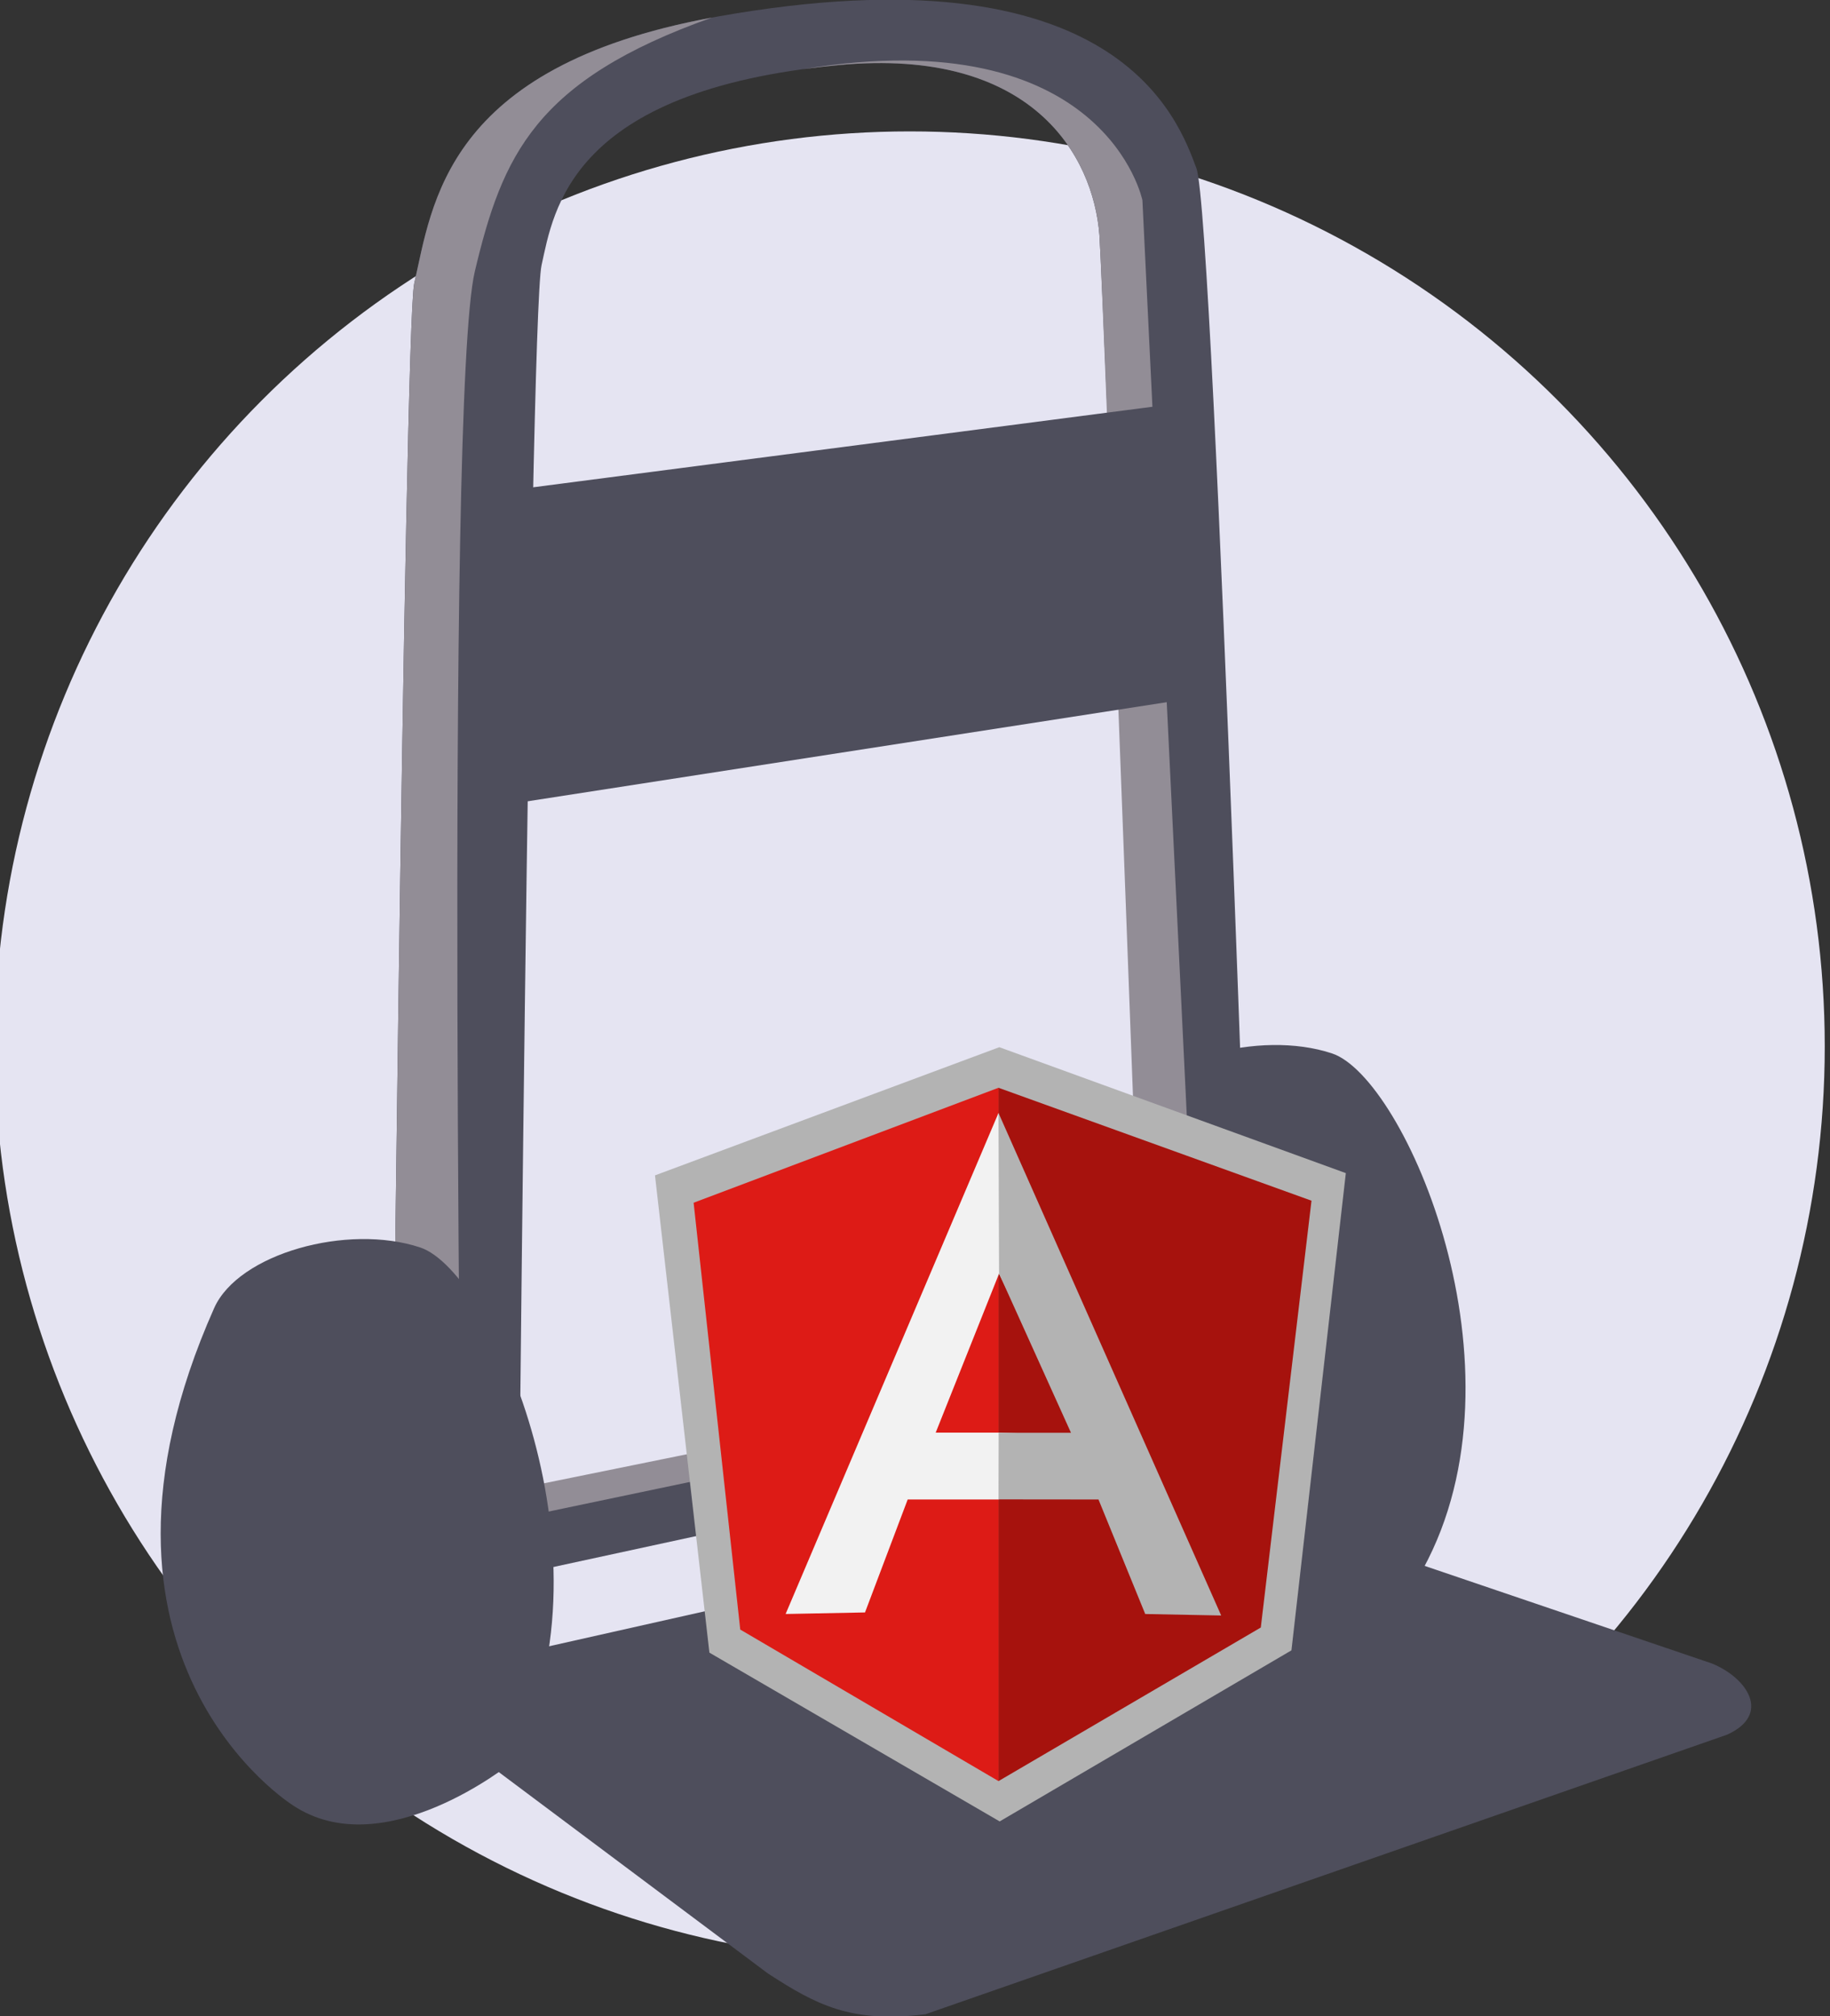<?xml version="1.0" encoding="UTF-8" standalone="no"?>
<!-- Generator: Adobe Illustrator 16.0.4, SVG Export Plug-In . SVG Version: 6.00 Build 0)  -->

<svg
   xmlns:dc="http://purl.org/dc/elements/1.1/"
   xmlns:cc="http://creativecommons.org/ns#"
   xmlns:rdf="http://www.w3.org/1999/02/22-rdf-syntax-ns#"
   xmlns:svg="http://www.w3.org/2000/svg"
   xmlns="http://www.w3.org/2000/svg"
   xmlns:sodipodi="http://sodipodi.sourceforge.net/DTD/sodipodi-0.dtd"
   xmlns:inkscape="http://www.inkscape.org/namespaces/inkscape"
   version="1.1"
   id="Layer_1"
   x="0px"
   y="0px"
   width="167px"
   height="184px"
   viewBox="0 0 167 184"
   enable-background="new 0 0 167 184"
   xml:space="preserve"
   inkscape:version="0.48.4 r9939"
   sodipodi:docname="logo2.svg"><rect x="0" y="0" width="167" height="184" fill="#333333" stroke="none"/><defs
     id="defs33" /><sodipodi:namedview
     pagecolor="#ffffff"
     bordercolor="#666666"
     borderopacity="1"
     objecttolerance="10"
     gridtolerance="10"
     guidetolerance="10"
     inkscape:pageopacity="0"
     inkscape:pageshadow="2"
     inkscape:window-width="1873"
     inkscape:window-height="1056"
     id="namedview31"
     showgrid="false"
     inkscape:zoom="1.2826087"
     inkscape:cx="-146.87687"
     inkscape:cy="128.08756"
     inkscape:window-x="1967"
     inkscape:window-y="24"
     inkscape:window-maximized="1"
     inkscape:current-layer="g3108" /><g
     id="g3"><circle
       fill="#E5E4F2"
       cx="83.021"
       cy="95.491"
       r="83.5"
       id="circle5" /><path
       fill="#4E4E5C"
       d="M47.208,155.339c0,0,1.107-126.159,2.213-131.139c1.106-4.98,2.568-15.959,27.113-18.26   c17.706-1.66,23.239,8.3,23.793,15.493c0.323,4.202,4.979,121.179,4.979,121.179l9.406-2.213c0,0-3.873-120.626-5.533-125.053   c-1.659-4.427-7.167-20.33-43.712-13.833c-24.9,4.426-26.006,17.153-27.666,24.346c-0.906,3.926-2.213,128.925-2.213,128.925   L47.208,155.339z"
       id="path7" /><polygon
       fill="#4E4E5C"
       points="39.501,145.378 110.759,129.939 111.946,123.245 38.908,138.091  "
       id="polygon9" /><path
       fill="#928D96"
       d="M64.956,1.608c-24.399,4.51-25.507,17.108-27.155,24.251c-0.906,3.926-2.213,128.925-2.213,128.925   l0.578,0.029l6.062-5.008c0,0-1.66-113.433,1.106-125.053C45.84,14.229,48.8,7.337,64.956,1.608z"
       id="path11" /><g
       id="g13"><path
         fill="#4E4E5C"
         d="M102.753,101.665c2.214-4.979,12.174-7.746,18.813-5.533c6.64,2.214,18.26,28.773,8.3,47.033    c0,0-11.62,9.406-19.92,3.873C109.946,147.038,88.522,133.685,102.753,101.665z"
         id="path15" /></g><polygon
       fill="#928D96"
       points="48.868,138.185 106.967,126.013 106.727,123.753 47.262,135.84  "
       id="polygon17" /><path
       fill="#4E4E5C"
       d="M99.844,125.116c0,0,2.797-0.625,3.672,1.688l1.484-0.25v-3.688L99.844,125.116z"
       id="path19" /><path
       fill="#4E4E5C"
       d="M111.191,136.501l45.036,15.299c3.231,1.324,5.445,4.646,1.39,6.492l-73.155,25.514   c-6.821,0.859-10.022-0.895-14.375-3.713l-35.311-26.42L111.191,136.501z"
       id="path21" /><path
       fill="#928D96"
       d="M104.253,18.273c0,0-3.378-16.502-30.97-11.961l0,0c1.037-0.142,2.119-0.267,3.251-0.373   c17.706-1.66,23.239,8.3,23.793,15.493c0.323,4.202,4.479,116.466,4.479,116.466l5.342,1.979L104.253,18.273z"
       id="path23" /><polygon
       fill="#4E4E5C"
       points="45.548,73.524 108.592,63.748 108.196,36.724 45.671,44.855  "
       id="polygon25" /><g
       id="g27"><path
         fill="#4E4E5C"
         d="M19.541,119.372c2.214-4.98,12.173-7.746,18.813-5.533c6.64,2.213,18.26,28.773,8.3,47.033    c0,0-11.62,9.406-19.92,3.873C26.734,164.745,5.311,151.392,19.541,119.372z"
         id="path29" /></g><g
       id="g3108"
       transform="translate(-392.587,36.647)"><g
         id="g3088"
         transform="matrix(0.38,0,0,0.402,452.148,58.561)"><polygon
           id="polygon3090"
           points="153.4,137.792 166.462,29.46 83.243,0.875 0.554,29.975 13.621,138.311 83.331,176.625 "
           style="fill:#b3b3b3" /><polygon
           id="polygon3092"
           points="83.05,167.471 146.041,132.609 158.214,35.721 83.05,10.089 "
           style="fill:#a6120d" /><polygon
           id="polygon3094"
           points="83.049,167.471 83.049,10.086 9.833,36.183 21.03,133.072 "
           style="fill:#dd1b16" /><path
           id="path3096"
           d="m 103.74,93.871 -20.69,9.675 H 61.243 L 50.992,129.186 31.925,129.539 83.05,15.804 103.74,93.871 z M 101.74,89 83.187,52.271 67.969,88.368 h 15.08 L 101.74,89 z"
           inkscape:connector-curvature="0"
           style="fill:#f2f2f2" /><polygon
           id="polygon3098"
           points="100.454,88.396 83.088,88.396 83.049,103.523 107.062,103.546 118.285,129.543 136.529,129.881 83.049,15.804 83.186,52.271 "
           style="fill:#b3b3b3" /></g></g></g></svg>